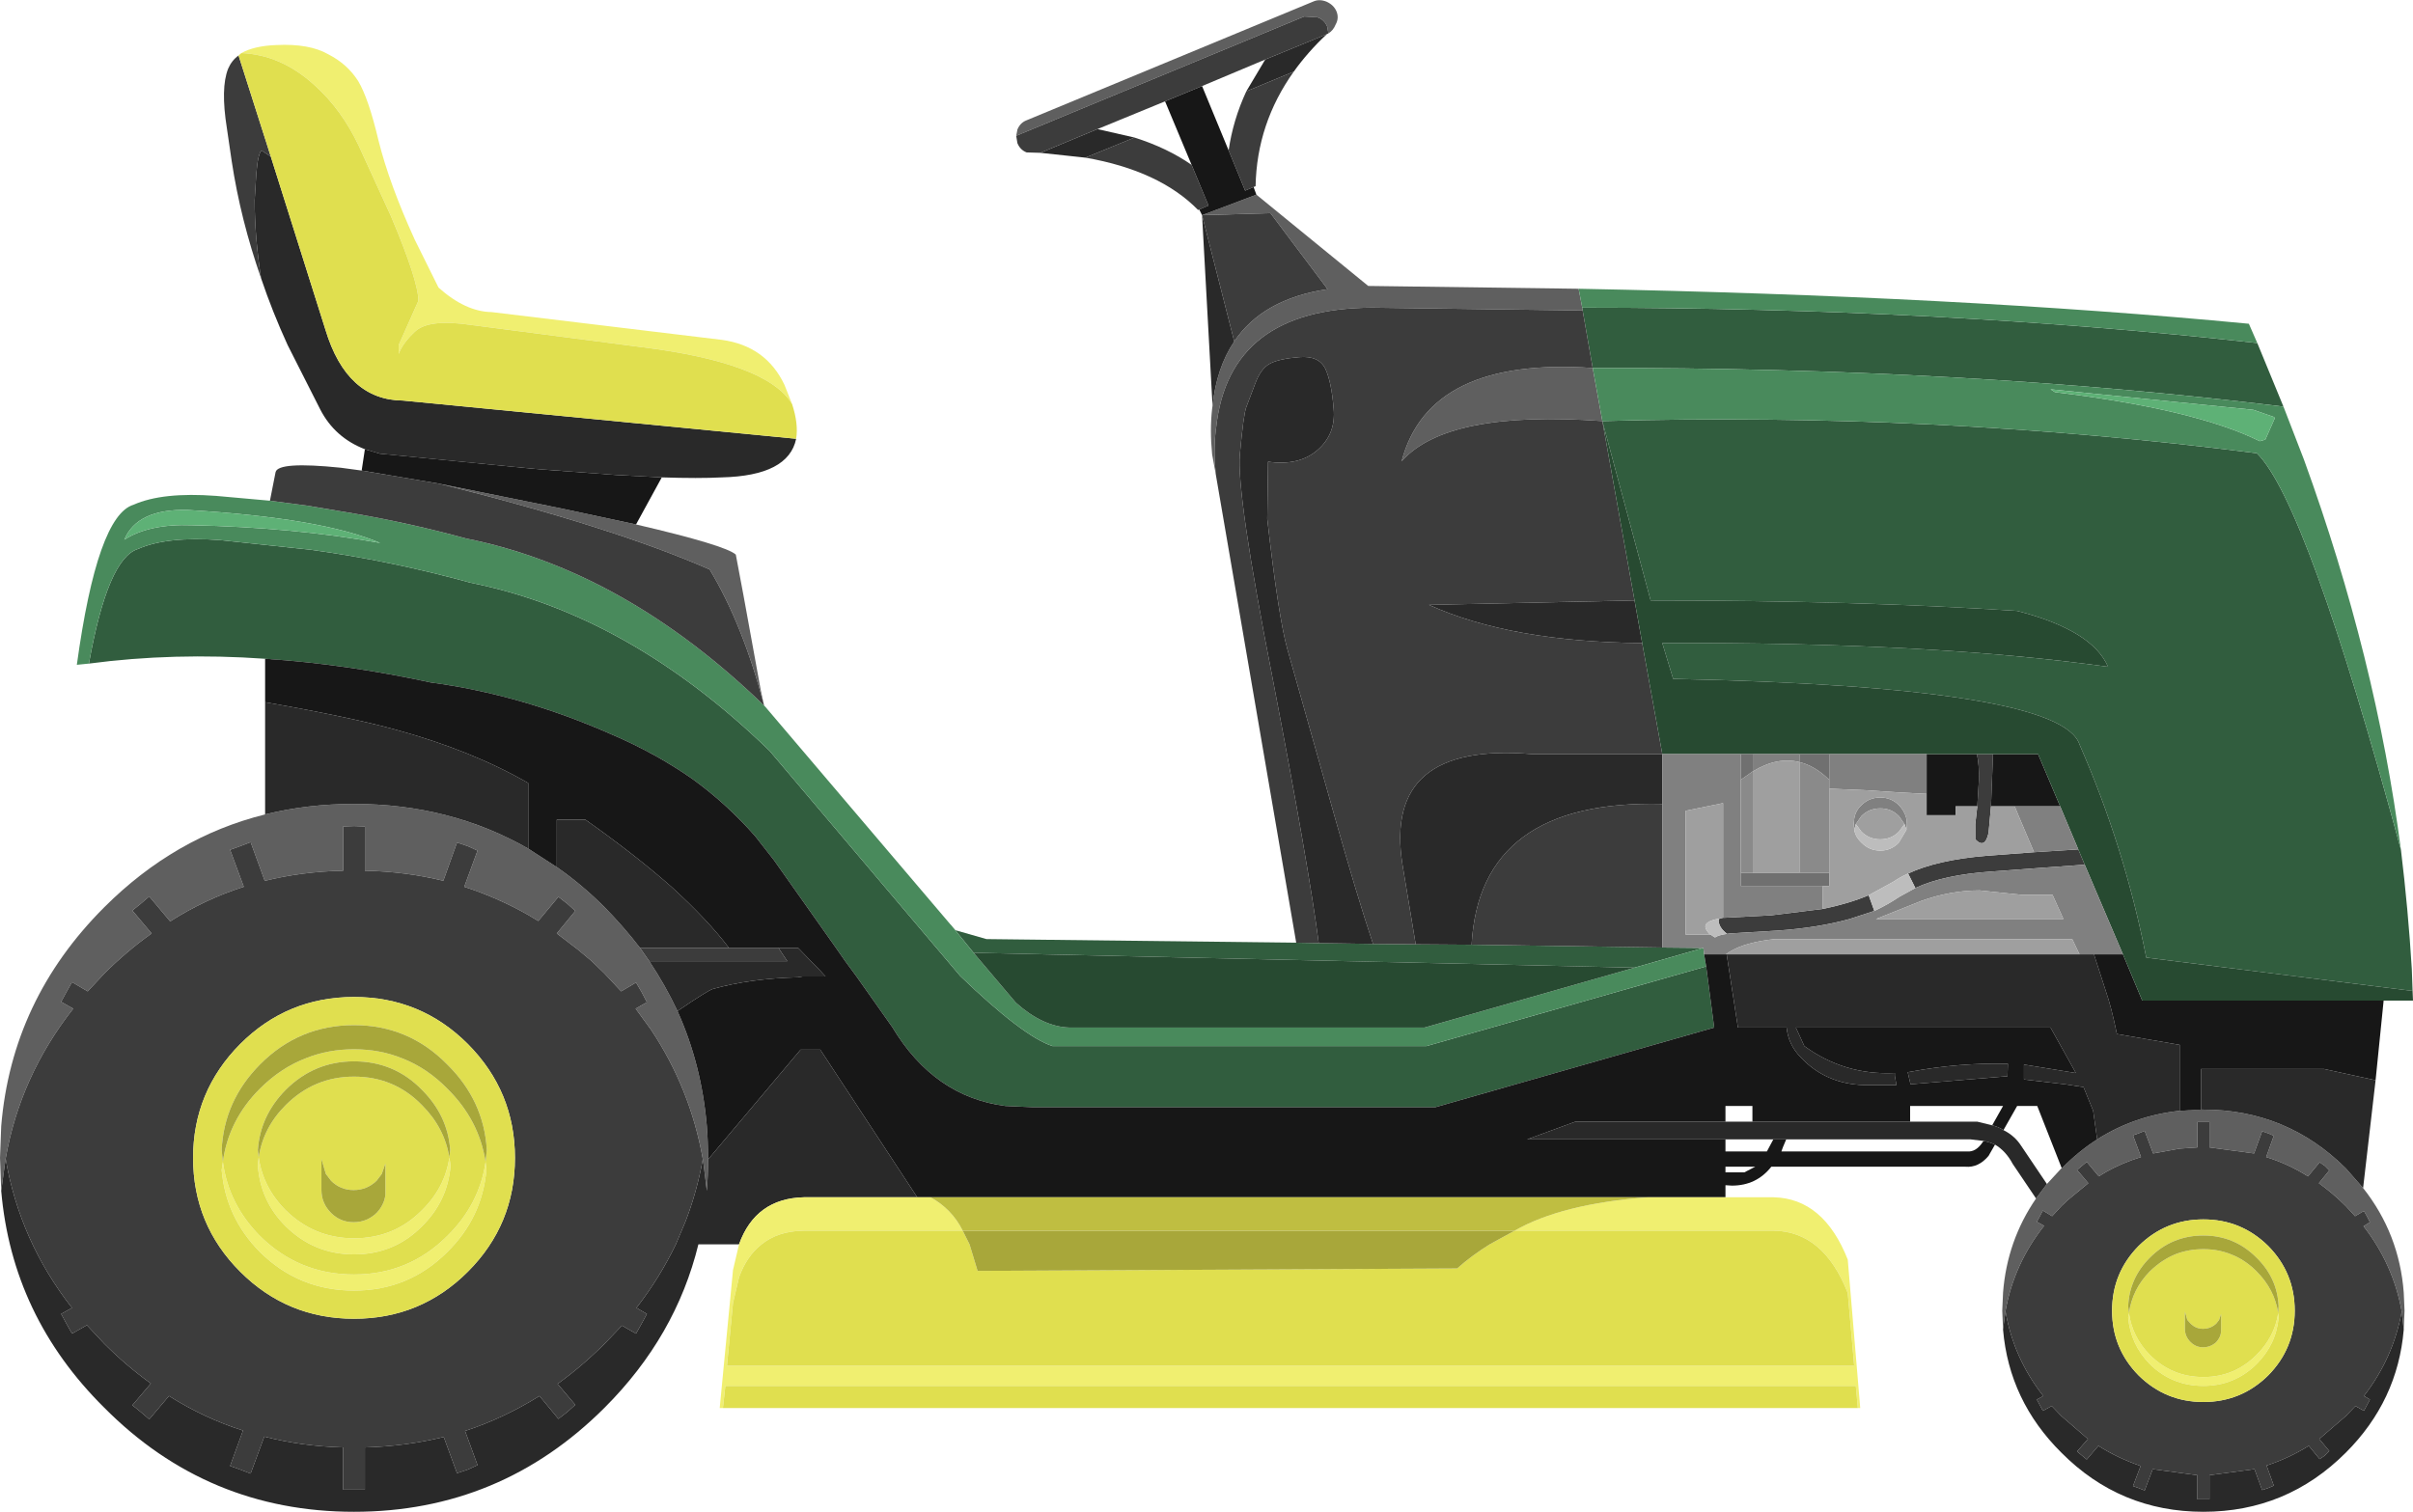 <?xml version="1.0" encoding="UTF-8" standalone="no"?>
<svg xmlns:ffdec="https://www.free-decompiler.com/flash" xmlns:xlink="http://www.w3.org/1999/xlink" ffdec:objectType="frame" height="187.95px" width="299.9px" xmlns="http://www.w3.org/2000/svg">
  <g transform="matrix(1.0, 0.0, 0.0, 1.0, 149.95, 93.95)">
    <use ffdec:characterId="966" height="187.95" transform="matrix(1.0, 0.0, 0.0, 1.0, -149.95, -93.95)" width="299.9" xlink:href="#shape0"/>
  </g>
  <defs>
    <g id="shape0" transform="matrix(1.0, 0.0, 0.0, 1.0, 149.95, 93.95)">
      <path d="M46.25 -58.05 L46.7 -55.7 46.75 -55.35 20.55 -55.7 Q2.8 -55.6 1.2 -40.8 L1.15 -40.45 Q0.85 -37.9 1.15 -35.0 L0.7 -37.45 Q0.4 -40.5 0.7 -43.15 L0.75 -43.5 Q1.25 -48.25 3.45 -51.5 7.0 -56.8 15.05 -58.0 L7.95 -67.45 -0.55 -67.2 6.2 -69.75 20.1 -58.4 46.25 -58.05 M15.15 -89.8 L15.0 -90.65 Q14.65 -91.5 13.8 -91.8 L12.15 -91.9 -23.45 -77.15 -23.65 -77.05 -23.5 -77.85 Q-23.15 -78.7 -22.35 -79.0 L13.25 -93.75 Q14.0 -94.1 14.9 -93.75 15.8 -93.35 16.15 -92.55 16.5 -91.7 16.05 -90.9 15.75 -90.15 15.15 -89.8 M49.2 -41.6 Q29.9 -43.0 24.25 -36.6 27.65 -49.6 48.0 -48.2 L49.2 -41.6 M123.6 44.0 L123.9 44.0 Q134.25 44.0 141.6 51.3 L143.75 53.75 Q148.25 59.45 148.8 66.75 L148.9 69.0 148.8 71.35 148.55 69.1 Q147.5 63.25 143.8 58.5 L144.6 58.0 144.25 57.3 143.85 56.6 142.75 57.25 141.6 56.0 Q140.0 54.4 138.25 53.15 L139.55 51.55 139.0 51.0 138.35 50.55 136.9 52.3 Q134.45 50.75 131.7 49.9 L132.65 47.25 131.95 46.95 131.2 46.7 130.2 49.45 124.65 48.7 124.65 45.55 123.9 45.55 123.15 45.55 123.15 48.7 120.95 48.85 117.65 49.45 116.6 46.65 115.85 46.95 115.15 47.2 116.15 49.9 Q113.85 50.6 111.8 51.75 L110.9 52.3 109.4 50.5 108.8 51.0 108.2 51.5 109.6 53.15 107.65 54.75 Q106.95 55.3 106.3 55.95 L106.25 56.0 105.1 57.25 103.95 56.55 103.55 57.3 103.2 57.95 104.1 58.45 Q100.35 63.2 99.3 69.05 L99.0 71.35 98.9 69.0 99.0 66.75 Q99.5 60.3 103.1 55.05 L104.45 53.25 106.25 51.3 106.3 51.3 Q108.35 49.2 110.7 47.7 115.35 44.75 120.95 44.15 L123.6 44.0 M-84.3 11.55 L-80.75 13.85 Q-77.65 16.0 -74.8 18.85 -72.4 21.3 -70.4 23.9 L-69.25 25.55 Q-67.25 28.55 -65.75 31.75 -62.75 38.4 -62.1 46.05 -61.95 47.95 -61.95 50.0 L-61.95 50.2 Q-61.95 52.2 -62.1 54.1 L-62.5 50.85 -62.6 50.15 Q-64.15 41.4 -69.05 34.05 L-70.95 31.45 -69.55 30.65 -70.2 29.4 -70.9 28.2 -72.75 29.3 -74.8 27.1 -76.4 25.55 -78.2 24.05 -80.75 22.1 -78.45 19.3 -79.45 18.4 -80.55 17.55 -83.05 20.55 -84.3 19.8 Q-88.1 17.65 -92.25 16.3 L-90.6 11.8 -91.8 11.25 -93.15 10.8 -94.85 15.55 Q-99.55 14.4 -104.6 14.3 L-104.6 8.8 -105.95 8.75 -107.3 8.8 -107.3 14.3 Q-112.35 14.4 -117.0 15.55 L-117.05 15.55 -118.8 10.75 -120.1 11.25 -121.35 11.7 -119.65 16.3 Q-124.5 17.85 -128.8 20.6 L-131.4 17.5 -132.45 18.4 -133.5 19.25 -131.1 22.1 Q-134.2 24.3 -137.0 27.1 L-139.05 29.3 -141.0 28.15 -141.7 29.4 -142.35 30.6 -140.85 31.45 Q-147.45 39.85 -149.25 50.1 L-149.8 54.1 -149.95 50.0 -149.8 46.05 Q-148.5 30.35 -137.0 18.85 -128.25 10.1 -117.0 7.3 -111.75 6.0 -105.95 6.0 -94.0 6.0 -84.3 11.55 M-70.9 -28.75 Q-59.75 -26.15 -58.5 -25.0 L-57.55 -19.95 -55.4 -8.15 -55.0 -6.3 Q-57.6 -16.25 -61.75 -23.15 -73.85 -28.45 -95.3 -33.8 L-80.0 -30.7 -70.9 -28.75" fill="#5f5f5f" fill-rule="evenodd" stroke="none"/>
      <path d="M46.75 -55.35 L46.7 -55.7 Q91.3 -55.7 130.6 -51.3 L133.85 -43.4 Q93.9 -48.3 48.0 -48.2 L46.75 -55.35 M13.95 23.3 L20.7 23.4 26.0 23.45 32.95 23.5 56.65 23.85 61.75 23.9 53.2 26.35 -28.95 24.5 -31.75 21.05 -31.2 21.7 -27.35 22.8 11.15 23.25 13.95 23.3 M149.9 29.25 L116.8 25.1 Q114.1 11.35 108.5 -1.4 106.15 -8.55 58.0 -9.55 L56.65 -14.0 Q90.0 -14.15 112.05 -11.05 110.1 -15.6 100.75 -18.0 80.95 -19.3 55.2 -19.3 L49.2 -41.6 Q90.35 -42.75 130.55 -37.6 136.75 -31.5 148.45 11.7 149.35 19.1 149.8 26.5 L149.9 29.25 M62.1 26.2 L63.1 33.8 28.45 43.7 -21.65 43.7 -25.0 43.55 Q-33.85 42.4 -39.05 33.75 L-43.5 27.45 -44.9 25.55 -46.05 23.9 -53.75 13.0 -56.1 10.0 Q-59.65 5.95 -63.95 2.85 -68.55 -0.35 -73.95 -2.65 -85.15 -7.6 -96.4 -9.1 -107.0 -11.4 -117.0 -12.05 -128.35 -12.85 -138.9 -11.45 -136.55 -24.55 -132.8 -25.7 -129.2 -27.3 -122.55 -26.8 L-111.3 -25.6 Q-101.45 -24.25 -91.45 -21.5 -71.75 -17.55 -54.3 -0.6 L-30.6 27.4 Q-22.8 34.9 -19.15 36.1 L27.35 36.1 62.1 26.2" fill="#315d3e" fill-rule="evenodd" stroke="none"/>
      <path d="M46.7 -55.7 L46.25 -58.05 Q93.5 -57.15 129.55 -53.7 L130.6 -51.3 Q91.3 -55.7 46.7 -55.7 M49.2 -41.6 L48.0 -48.2 Q93.9 -48.3 133.85 -43.4 L136.4 -36.8 Q145.35 -12.15 148.45 11.7 136.75 -31.5 130.55 -37.6 90.35 -42.75 49.2 -41.6 M61.75 23.9 L61.85 24.7 62.1 26.2 27.35 36.1 -19.15 36.1 Q-22.8 34.9 -30.6 27.4 L-54.3 -0.6 Q-71.75 -17.55 -91.45 -21.5 -101.45 -24.25 -111.3 -25.6 L-122.55 -26.8 Q-129.2 -27.3 -132.8 -25.7 -136.55 -24.55 -138.9 -11.45 L-140.4 -11.3 Q-137.85 -29.85 -133.35 -31.2 -129.75 -32.8 -123.1 -32.3 L-116.4 -31.7 -111.85 -31.1 -105.9 -30.1 Q-98.95 -28.9 -92.0 -27.0 -72.35 -23.05 -54.95 -6.2 L-54.85 -6.1 -31.85 20.95 -31.75 21.05 -28.95 24.5 -23.7 30.7 Q-20.35 33.7 -17.05 33.8 L27.1 33.8 53.2 26.35 61.75 23.9 M104.9 -45.55 L105.45 -45.2 Q123.0 -43.05 130.9 -39.1 L131.6 -39.3 132.75 -41.9 132.7 -42.1 130.1 -43.0 104.9 -45.55 M-126.1 -28.65 Q-113.55 -28.4 -102.7 -26.45 -109.95 -29.55 -126.65 -30.55 -132.9 -30.7 -134.5 -26.85 -131.4 -28.85 -126.1 -28.65" fill="#498a5c" fill-rule="evenodd" stroke="none"/>
      <path d="M-0.55 -67.2 L7.95 -67.45 15.05 -58.0 Q7.0 -56.8 3.45 -51.5 L-0.55 -67.2 M1.15 -35.0 Q0.85 -37.9 1.15 -40.45 L1.2 -40.8 Q2.8 -55.6 20.55 -55.7 L46.75 -55.35 48.0 -48.2 Q27.65 -49.6 24.25 -36.6 29.9 -43.0 49.2 -41.6 L53.2 -19.3 27.65 -18.75 Q37.8 -14.15 54.15 -14.0 L56.65 -0.2 40.45 -0.2 Q21.95 -1.75 24.35 13.5 L26.0 23.45 20.7 23.4 Q18.7 17.4 15.95 7.65 L10.05 -13.25 Q8.95 -17.15 7.55 -29.45 L7.65 -36.55 Q11.5 -36.0 13.8 -38.0 16.1 -40.0 15.8 -43.15 15.55 -46.35 14.8 -48.05 14.0 -49.75 11.55 -49.55 9.05 -49.35 7.9 -48.75 6.75 -48.15 6.05 -46.25 L4.95 -43.35 Q4.6 -42.45 4.15 -37.5 3.7 -32.6 8.25 -9.45 12.7 13.7 13.95 23.3 L11.15 23.25 1.15 -35.0 M-23.65 -77.05 L-23.45 -77.15 12.15 -91.9 13.8 -91.8 Q14.65 -91.5 15.0 -90.65 L15.15 -89.8 14.95 -89.7 7.3 -86.55 -0.55 -83.25 -5.15 -81.35 -13.55 -77.9 -20.65 -74.95 -22.35 -75.0 Q-23.15 -75.3 -23.5 -76.15 L-23.65 -77.05 M2.75 -75.25 Q3.3 -79.05 4.95 -82.6 L10.85 -85.05 Q6.25 -78.6 6.1 -70.8 L5.85 -70.7 4.8 -70.25 2.75 -75.25 M95.75 -0.2 L97.75 -0.2 97.5 6.3 97.2 9.6 Q96.75 11.65 95.55 10.4 L95.55 8.5 95.8 6.3 96.0 3.0 Q96.05 1.15 95.75 -0.2 M108.35 11.65 L109.15 13.55 103.65 13.95 97.6 14.4 Q91.65 14.8 88.1 16.45 L87.2 14.65 Q90.85 12.95 96.9 12.45 L102.85 12.0 108.35 11.65 M56.65 6.0 L56.65 23.85 32.95 23.5 Q33.95 5.45 56.65 6.0 M99.3 69.05 Q100.35 63.2 104.1 58.45 L103.2 57.95 103.55 57.3 103.95 56.55 105.1 57.25 106.25 56.0 106.3 55.95 Q106.95 55.3 107.65 54.75 L109.6 53.15 108.2 51.5 108.8 51.0 109.4 50.5 110.9 52.3 111.8 51.75 Q113.85 50.6 116.15 49.9 L115.15 47.2 115.85 46.95 116.6 46.65 117.65 49.45 120.95 48.85 123.15 48.7 123.15 45.55 123.9 45.55 124.65 45.55 124.65 48.7 130.2 49.45 131.2 46.7 131.95 46.95 132.65 47.25 131.7 49.9 Q134.45 50.75 136.9 52.3 L138.35 50.55 139.0 51.0 139.55 51.55 138.25 53.15 Q140.0 54.4 141.6 56.0 L142.75 57.25 143.85 56.6 144.25 57.3 144.6 58.0 143.8 58.5 Q147.5 63.25 148.55 69.1 147.5 74.9 143.85 79.6 L144.6 80.05 144.25 80.7 143.85 81.45 142.8 80.85 141.6 82.1 138.3 84.95 139.55 86.45 139.0 87.0 138.35 87.45 137.0 85.8 Q134.5 87.35 131.75 88.25 L132.65 90.75 131.95 91.05 131.2 91.3 130.25 88.7 124.65 89.45 124.65 92.45 123.9 92.45 123.15 92.45 123.15 89.45 117.6 88.7 116.6 91.35 115.85 91.05 115.15 90.8 116.1 88.3 Q113.3 87.35 110.85 85.8 L109.4 87.5 108.8 87.0 108.2 86.5 109.55 84.95 106.25 82.1 105.05 80.85 103.95 81.45 103.55 80.7 103.2 80.05 104.0 79.6 Q100.3 74.9 99.3 69.05 M83.0 19.3 L79.95 20.3 Q76.0 21.4 70.9 21.75 L65.05 22.1 64.7 22.15 Q63.65 21.35 63.65 20.45 L63.75 20.25 64.2 20.15 64.35 20.15 70.15 19.85 76.6 19.05 Q79.8 18.4 82.3 17.35 L83.0 19.3 M115.85 60.95 Q112.55 64.3 112.55 69.0 112.55 73.7 115.85 77.05 119.2 80.35 123.9 80.35 128.6 80.35 131.95 77.05 135.25 73.7 135.25 69.0 135.25 64.3 131.95 60.95 128.6 57.65 123.9 57.65 119.2 57.65 115.85 60.95 M-59.35 23.9 L-53.2 23.9 -52.1 25.55 -69.25 25.55 -70.4 23.9 -59.35 23.9 M-54.95 -6.2 Q-72.35 -23.05 -92.0 -27.0 -98.95 -28.9 -105.9 -30.1 L-111.85 -31.1 -116.4 -31.7 -115.7 -35.25 Q-115.4 -36.6 -107.6 -35.8 L-105.0 -35.45 -95.55 -33.85 -95.3 -33.8 Q-73.85 -28.45 -61.75 -23.15 -57.6 -16.25 -55.0 -6.3 L-54.95 -6.2 M-116.3 -74.5 L-116.4 -74.55 -117.45 -75.25 Q-117.9 -74.8 -118.1 -72.3 L-118.3 -69.05 Q-118.3 -64.55 -117.5 -59.35 -120.05 -66.65 -121.15 -73.9 L-121.75 -78.0 Q-122.55 -83.0 -121.6 -85.4 -121.15 -86.45 -120.3 -87.05 L-116.3 -74.5 M-8.95 -76.85 Q-4.85 -75.55 -1.85 -73.45 L0.25 -68.4 -0.9 -67.9 -1.05 -67.85 Q-5.85 -72.75 -15.05 -74.35 L-8.95 -76.85 M-149.25 50.1 Q-147.45 39.85 -140.85 31.45 L-142.35 30.6 -141.7 29.4 -141.0 28.15 -139.05 29.3 -137.0 27.1 Q-134.2 24.3 -131.1 22.1 L-133.5 19.25 -132.45 18.4 -131.4 17.5 -128.8 20.6 Q-124.5 17.85 -119.65 16.3 L-121.35 11.7 -120.1 11.25 -118.8 10.75 -117.05 15.55 -117.0 15.55 Q-112.35 14.4 -107.3 14.3 L-107.3 8.8 -105.95 8.75 -104.6 8.8 -104.6 14.3 Q-99.55 14.4 -94.85 15.55 L-93.15 10.8 -91.8 11.25 -90.6 11.8 -92.25 16.3 Q-88.1 17.65 -84.3 19.8 L-83.05 20.55 -80.55 17.55 -79.45 18.4 -78.45 19.3 -80.75 22.1 -78.2 24.05 -76.4 25.55 -74.8 27.1 -72.75 29.3 -70.9 28.2 -70.2 29.4 -69.55 30.65 -70.95 31.45 -69.05 34.05 Q-64.15 41.4 -62.6 50.15 L-62.8 51.2 Q-63.5 54.65 -64.75 57.9 L-65.95 60.75 Q-67.95 64.9 -70.85 68.65 L-69.55 69.4 -70.2 70.6 -70.9 71.85 -72.65 70.85 -74.8 73.1 Q-77.6 75.9 -80.65 78.1 L-78.45 80.7 -79.45 81.6 -80.55 82.45 -82.9 79.6 Q-87.3 82.35 -92.15 83.95 L-90.6 88.2 -91.8 88.75 -93.15 89.2 -94.8 84.7 Q-99.5 85.85 -104.6 86.0 L-104.6 91.25 -105.95 91.25 -107.3 91.25 -107.3 86.0 Q-112.45 85.85 -117.1 84.65 L-118.8 89.25 -120.1 88.75 -121.35 88.3 -119.75 83.9 Q-124.6 82.35 -128.95 79.6 L-131.4 82.5 -132.45 81.6 -133.5 80.75 -131.2 78.05 Q-134.25 75.85 -137.0 73.1 L-139.15 70.8 -141.0 71.85 -141.7 70.6 -142.35 69.4 -141.0 68.65 Q-147.5 60.35 -149.25 50.1 M-105.95 30.0 Q-114.25 30.0 -120.1 35.85 -125.95 41.75 -125.95 50.0 -125.95 58.3 -120.1 64.15 -114.25 70.0 -105.95 70.0 -97.65 70.0 -91.8 64.15 -85.95 58.3 -85.95 50.0 -85.95 41.75 -91.8 35.85 -97.65 30.0 -105.95 30.0" fill="#3c3c3c" fill-rule="evenodd" stroke="none"/>
      <path d="M3.45 -51.5 Q1.25 -48.25 0.75 -43.5 L-0.55 -67.2 3.45 -51.5 M-20.65 -74.95 L-13.55 -77.9 -8.95 -76.85 -15.05 -74.35 -20.65 -74.95 M7.3 -86.55 L14.95 -89.7 Q12.6 -87.5 10.85 -85.05 L4.95 -82.6 7.3 -86.55 M13.95 23.3 Q12.7 13.7 8.25 -9.45 3.7 -32.6 4.15 -37.5 4.6 -42.45 4.95 -43.35 L6.05 -46.25 Q6.75 -48.15 7.9 -48.75 9.05 -49.35 11.55 -49.55 14.0 -49.75 14.8 -48.05 15.55 -46.35 15.8 -43.15 16.1 -40.0 13.8 -38.0 11.5 -36.0 7.65 -36.55 L7.55 -29.45 Q8.95 -17.15 10.05 -13.25 L15.95 7.65 Q18.7 17.4 20.7 23.4 L13.95 23.3 M26.0 23.45 L24.35 13.5 Q21.95 -1.75 40.45 -0.2 L56.65 -0.2 56.65 6.0 Q33.95 5.45 32.95 23.5 L26.0 23.45 M54.15 -14.0 Q37.8 -14.15 27.65 -18.75 L53.2 -19.3 54.15 -14.0 M108.5 24.7 L110.3 24.7 111.8 29.35 Q112.45 31.2 113.15 34.6 L120.95 35.95 120.95 44.15 Q115.35 44.75 110.7 47.7 L110.55 46.65 110.2 44.15 109.0 41.2 106.7 40.85 101.6 40.25 101.6 39.8 101.6 38.4 108.05 39.45 104.9 33.8 73.25 33.8 74.3 36.1 Q79.3 39.75 85.55 39.45 L85.55 39.8 85.75 40.95 81.7 40.95 Q76.95 40.8 73.85 37.5 72.3 35.9 72.1 33.8 L66.05 33.8 64.65 24.7 108.5 24.7 M143.75 53.75 L141.6 51.3 Q134.25 44.0 123.9 44.0 L123.6 44.0 123.6 38.95 138.9 38.95 145.3 40.35 143.75 53.75 M104.45 53.25 L103.1 55.05 100.2 50.75 Q99.35 49.15 98.0 48.35 97.35 48.05 96.6 47.9 L94.95 47.7 72.05 47.7 70.45 47.7 64.5 47.7 39.85 47.7 45.85 45.5 64.5 45.5 67.85 45.5 87.45 45.5 95.8 45.5 97.65 45.95 Q98.45 46.15 99.05 46.55 100.45 47.25 101.25 48.5 L104.45 53.25 M99.0 71.35 L99.3 69.05 Q100.3 74.9 104.0 79.6 L103.2 80.05 103.55 80.7 103.95 81.45 105.05 80.85 106.25 82.1 109.55 84.95 108.2 86.5 108.8 87.0 109.4 87.5 110.85 85.8 Q113.3 87.35 116.1 88.3 L115.15 90.8 115.85 91.05 116.6 91.35 117.6 88.7 123.15 89.45 123.15 92.45 123.9 92.45 124.65 92.45 124.65 89.45 130.25 88.7 131.2 91.3 131.95 91.05 132.65 90.75 131.75 88.25 Q134.5 87.35 137.0 85.8 L138.35 87.45 139.0 87.0 139.55 86.45 138.3 84.95 141.6 82.1 142.8 80.85 143.85 81.45 144.25 80.7 144.6 80.05 143.85 79.6 Q147.5 74.9 148.55 69.1 L148.8 71.35 Q148.05 80.2 141.6 86.65 134.25 94.0 123.9 94.0 113.55 94.0 106.25 86.65 99.75 80.2 99.0 71.35 M87.15 39.35 L87.45 39.3 Q93.55 38.15 99.6 38.3 L99.55 39.85 87.5 40.85 87.15 39.35 M-117.0 -6.65 Q-106.2 -4.75 -100.65 -3.2 -91.35 -0.65 -84.3 3.4 L-84.3 11.55 Q-94.0 6.0 -105.95 6.0 -111.75 6.0 -117.0 7.3 L-117.0 -6.65 M-80.75 13.85 L-80.75 7.95 -77.2 7.95 Q-71.1 12.25 -66.5 16.3 -61.95 20.45 -59.35 23.9 L-70.4 23.9 Q-72.4 21.3 -74.8 18.85 -77.65 16.0 -80.75 13.85 M-53.2 23.9 L-50.75 23.9 -49.15 25.55 -48.35 26.35 -47.35 27.45 -50.2 27.45 -50.8 27.55 Q-56.7 27.7 -61.35 29.0 -62.0 29.2 -65.75 31.75 -67.25 28.55 -69.25 25.55 L-52.1 25.55 -53.2 23.9 M-61.95 50.2 L-50.45 36.55 -48.0 36.55 -35.95 54.9 -50.05 54.9 Q-56.05 55.05 -58.1 60.75 L-63.15 60.75 Q-65.95 72.2 -74.8 81.05 -87.75 94.0 -105.95 94.0 -124.15 94.0 -137.0 81.05 -148.45 69.7 -149.8 54.1 L-149.25 50.1 Q-147.5 60.35 -141.0 68.65 L-142.35 69.4 -141.7 70.6 -141.0 71.85 -139.15 70.8 -137.0 73.1 Q-134.25 75.85 -131.2 78.05 L-133.5 80.75 -132.45 81.6 -131.4 82.5 -128.95 79.6 Q-124.6 82.35 -119.75 83.9 L-121.35 88.3 -120.1 88.75 -118.8 89.25 -117.1 84.65 Q-112.45 85.85 -107.3 86.0 L-107.3 91.25 -105.95 91.25 -104.6 91.25 -104.6 86.0 Q-99.5 85.85 -94.8 84.7 L-93.15 89.2 -91.8 88.75 -90.6 88.2 -92.15 83.95 Q-87.3 82.35 -82.9 79.6 L-80.55 82.45 -79.45 81.6 -78.45 80.7 -80.65 78.1 Q-77.6 75.9 -74.8 73.1 L-72.65 70.85 -70.9 71.85 -70.2 70.6 -69.55 69.4 -70.85 68.65 Q-67.95 64.9 -65.95 60.75 L-64.75 57.9 Q-63.5 54.65 -62.8 51.2 L-62.6 50.15 -62.5 50.85 -62.1 54.1 Q-61.95 52.2 -61.95 50.2 M-51.0 -39.4 Q-51.95 -34.8 -60.25 -34.6 -63.05 -34.45 -67.7 -34.6 L-73.4 -34.9 -83.45 -35.65 -102.75 -37.55 -104.25 -38.0 -104.6 -38.1 Q-108.35 -39.55 -110.15 -43.05 L-114.2 -51.05 Q-116.1 -55.2 -117.5 -59.35 -118.3 -64.55 -118.3 -69.05 L-118.1 -72.3 Q-117.9 -74.8 -117.45 -75.25 L-116.4 -74.55 -116.3 -74.5 -109.5 -52.95 Q-106.85 -44.2 -99.85 -44.15 L-51.0 -39.4" fill="#292929" fill-rule="evenodd" stroke="none"/>
      <path d="M6.2 -69.75 L-0.55 -67.2 -0.9 -67.9 0.25 -68.4 -1.85 -73.45 -5.15 -81.35 -0.55 -83.25 2.75 -75.25 4.8 -70.25 5.85 -70.7 6.2 -69.75 M89.5 -0.2 L95.75 -0.2 Q96.05 1.15 96.0 3.0 L95.8 6.3 93.1 6.3 93.1 7.4 89.5 7.4 89.5 4.75 89.5 -0.2 M97.75 -0.2 L103.35 -0.2 106.1 6.3 100.45 6.3 97.5 6.3 97.75 -0.2 M113.9 24.7 L116.3 30.45 146.3 30.45 145.3 40.35 138.9 38.95 123.6 38.95 123.6 44.0 120.95 44.15 120.95 35.95 113.15 34.6 Q112.45 31.2 111.8 29.35 L110.3 24.7 113.9 24.7 M61.85 24.7 L64.55 24.7 64.65 24.7 66.05 33.8 72.1 33.8 Q72.3 35.9 73.85 37.5 76.95 40.8 81.7 40.95 L85.75 40.95 85.55 39.8 85.55 39.45 Q79.3 39.75 74.3 36.1 L73.25 33.8 104.9 33.8 108.05 39.45 101.6 38.4 101.6 39.8 101.6 40.25 106.7 40.85 109.0 41.2 110.2 44.15 110.55 46.65 110.7 47.7 Q108.35 49.2 106.3 51.3 L103.25 43.55 100.75 43.55 99.05 46.55 Q98.45 46.15 97.65 45.95 L99.0 43.55 87.45 43.55 87.45 45.5 67.85 45.5 67.85 43.55 64.5 43.55 64.5 45.5 45.85 45.5 39.85 47.7 64.5 47.7 64.5 49.2 69.65 49.2 70.45 47.7 72.05 47.7 71.65 48.65 71.45 49.2 94.55 49.2 Q95.65 49.3 96.5 48.0 L96.6 47.9 Q97.35 48.05 98.0 48.35 L97.2 49.75 Q95.95 51.25 94.3 51.1 L70.2 51.1 Q68.35 53.45 65.3 53.45 L64.5 53.4 64.5 54.9 54.85 54.9 -34.3 54.9 -35.95 54.9 -48.0 36.55 -50.45 36.55 -61.95 50.2 -61.95 50.0 Q-61.95 47.95 -62.1 46.05 -62.75 38.4 -65.75 31.75 -62.0 29.2 -61.35 29.0 -56.7 27.7 -50.8 27.55 L-50.2 27.45 -47.35 27.45 -48.35 26.35 -49.15 25.55 -50.75 23.9 -53.2 23.9 -59.35 23.9 Q-61.95 20.45 -66.5 16.3 -71.1 12.25 -77.2 7.95 L-80.75 7.95 -80.75 13.85 -84.3 11.55 -84.3 3.4 Q-91.35 -0.65 -100.65 -3.2 -106.2 -4.75 -117.0 -6.65 L-117.0 -12.05 Q-107.0 -11.4 -96.4 -9.1 -85.15 -7.6 -73.95 -2.65 -68.55 -0.35 -63.95 2.85 -59.65 5.95 -56.1 10.0 L-53.75 13.0 -46.05 23.9 -44.9 25.55 -43.5 27.45 -39.05 33.75 Q-33.85 42.4 -25.0 43.55 L-21.65 43.7 28.45 43.7 63.1 33.8 62.1 26.2 61.85 24.7 M87.15 39.35 L87.5 40.85 99.55 39.85 99.6 38.3 Q93.55 38.15 87.45 39.3 L87.15 39.35 M66.85 51.8 L68.2 51.1 64.5 51.1 64.5 51.8 66.85 51.8 M-67.7 -34.6 L-70.9 -28.75 -80.0 -30.7 -95.3 -33.8 -95.55 -33.85 -105.0 -35.45 -104.6 -38.1 -104.25 -38.0 -102.75 -37.55 -83.45 -35.65 -73.4 -34.9 -67.7 -34.6" fill="#171717" fill-rule="evenodd" stroke="none"/>
      <path d="M56.65 -0.2 L54.15 -14.0 53.2 -19.3 49.2 -41.6 55.2 -19.3 Q80.95 -19.3 100.75 -18.0 110.1 -15.6 112.05 -11.05 90.0 -14.15 56.65 -14.0 L58.0 -9.55 Q106.15 -8.55 108.5 -1.4 114.1 11.35 116.8 25.1 L149.9 29.25 149.95 30.45 146.3 30.45 116.3 30.45 113.9 24.7 109.15 13.55 108.35 11.65 106.1 6.3 103.35 -0.2 97.75 -0.2 95.75 -0.2 89.5 -0.2 77.4 -0.2 73.7 -0.2 67.9 -0.2 66.4 -0.2 56.65 -0.2 M53.2 26.35 L27.1 33.8 -17.05 33.8 Q-20.35 33.7 -23.7 30.7 L-28.95 24.5 53.2 26.35" fill="#274a31" fill-rule="evenodd" stroke="none"/>
      <path d="M67.9 -0.2 L73.7 -0.2 73.7 0.8 Q70.95 0.1 67.9 1.95 L67.9 -0.2 M77.4 -0.2 L89.5 -0.2 89.5 4.75 85.8 4.55 82.05 4.3 77.4 4.1 77.4 3.0 77.4 -0.2 M106.1 6.3 L108.35 11.65 102.85 12.0 100.9 7.4 100.45 6.3 106.1 6.3 M109.15 13.55 L113.9 24.7 110.3 24.7 108.5 24.7 107.6 22.8 70.65 22.8 69.8 22.9 Q66.25 23.4 64.55 24.7 L61.85 24.7 61.75 23.9 56.65 23.85 56.65 6.0 56.65 -0.2 66.4 -0.2 66.4 3.0 66.4 14.55 66.4 16.2 76.6 16.2 76.6 19.05 70.15 19.85 64.35 20.15 64.2 20.15 64.2 5.9 59.55 6.85 59.55 22.25 62.65 22.25 63.2 22.6 Q63.6 22.3 64.7 22.15 L65.05 22.1 70.9 21.75 Q76.0 21.4 79.95 20.3 L83.0 19.3 Q84.7 18.5 86.1 17.55 L88.1 16.45 Q91.65 14.8 97.6 14.4 L103.65 13.95 109.15 13.55 M105.15 17.3 L101.35 17.3 96.1 16.75 Q92.5 16.75 88.85 18.05 L87.6 18.55 83.35 20.25 83.2 20.3 106.5 20.3 105.15 17.3 M80.5 9.2 L80.45 8.5 80.5 7.85 Q80.65 6.85 81.4 6.15 82.35 5.2 83.75 5.2 85.1 5.2 86.05 6.15 86.75 6.85 87.0 7.85 L87.05 8.5 87.0 9.2 86.75 8.5 86.05 7.5 Q85.1 6.55 83.75 6.55 82.35 6.55 81.4 7.5 L80.7 8.5 80.5 9.2" fill="#808080" fill-rule="evenodd" stroke="none"/>
      <path d="M67.9 -0.2 L67.9 1.95 66.4 3.0 66.4 -0.2 67.9 -0.2 M73.7 0.8 L73.7 -0.2 77.4 -0.2 77.4 3.0 Q75.6 1.25 73.7 0.8 M67.9 14.55 L73.7 14.55 77.4 14.55 77.4 16.2 76.6 16.2 66.4 16.2 66.4 14.55 67.9 14.55" fill="#707070" fill-rule="evenodd" stroke="none"/>
      <path d="M104.9 -45.55 L130.1 -43.0 132.7 -42.1 132.75 -41.9 131.6 -39.3 130.9 -39.1 Q123.0 -43.05 105.45 -45.2 L104.9 -45.55 M-126.1 -28.65 Q-131.4 -28.85 -134.5 -26.85 -132.9 -30.7 -126.65 -30.55 -109.95 -29.55 -102.7 -26.45 -113.55 -28.4 -126.1 -28.65" fill="#5eb176" fill-rule="evenodd" stroke="none"/>
      <path d="M67.9 1.95 Q70.95 0.1 73.7 0.8 L73.7 14.55 67.9 14.55 67.9 1.95 M64.55 24.7 Q66.25 23.4 69.8 22.9 L70.65 22.8 107.6 22.8 108.5 24.7 64.65 24.7 64.55 24.7 M105.15 17.3 L106.5 20.3 83.2 20.3 83.35 20.25 87.6 18.55 88.85 18.05 Q92.5 16.75 96.1 16.75 L101.35 17.3 105.15 17.3 M62.65 22.25 L59.55 22.25 59.55 6.85 64.2 5.9 64.2 20.15 63.75 20.25 Q62.0 20.55 62.0 21.25 62.0 21.6 62.5 22.15 L62.65 22.25 M76.6 19.05 L76.6 16.2 77.4 16.2 77.4 14.55 77.4 4.1 82.05 4.3 85.8 4.55 89.5 4.75 89.5 7.4 93.1 7.4 93.1 6.3 95.8 6.3 95.55 8.5 95.55 10.4 Q96.75 11.65 97.2 9.6 L97.5 6.3 100.45 6.3 100.9 7.4 102.85 12.0 96.9 12.45 Q90.85 12.95 87.2 14.65 86.2 15.1 85.4 15.65 L82.3 17.35 Q79.8 18.4 76.6 19.05 M87.0 9.2 L87.05 8.5 87.0 7.85 Q86.75 6.85 86.05 6.15 85.1 5.2 83.75 5.2 82.35 5.2 81.4 6.15 80.65 6.85 80.5 7.85 L80.45 8.5 80.5 9.2 Q80.65 10.1 81.4 10.8 82.35 11.8 83.75 11.8 85.1 11.8 86.05 10.8 L87.0 9.2 M80.7 8.5 L81.4 7.5 Q82.35 6.55 83.75 6.55 85.1 6.55 86.05 7.5 L86.75 8.5 86.05 9.45 Q85.1 10.4 83.75 10.4 82.35 10.4 81.4 9.45 L80.7 8.5" fill="#9f9f9f" fill-rule="evenodd" stroke="none"/>
      <path d="M88.1 16.45 L86.1 17.55 Q84.7 18.5 83.0 19.3 L82.3 17.35 85.4 15.65 Q86.2 15.1 87.2 14.65 L88.1 16.45 M64.7 22.15 Q63.6 22.3 63.2 22.6 L62.65 22.25 62.5 22.15 Q62.0 21.6 62.0 21.25 62.0 20.55 63.75 20.25 L63.65 20.45 Q63.65 21.35 64.7 22.15 M80.5 9.2 L80.7 8.5 81.4 9.45 Q82.35 10.4 83.75 10.4 85.1 10.4 86.05 9.45 L86.75 8.5 87.0 9.2 86.05 10.8 Q85.1 11.8 83.75 11.8 82.35 11.8 81.4 10.8 80.65 10.1 80.5 9.2" fill="#bdbdbd" fill-rule="evenodd" stroke="none"/>
      <path d="M114.55 69.85 L114.65 69.3 Q115.05 72.25 117.25 74.5 120.0 77.25 123.9 77.25 127.75 77.25 130.5 74.5 132.75 72.25 133.2 69.3 L133.25 69.85 Q132.95 73.2 130.5 75.65 127.75 78.35 123.9 78.35 120.0 78.35 117.25 75.65 114.85 73.2 114.55 69.85 M-35.95 54.9 L-34.3 54.9 Q-31.65 56.35 -30.3 59.05 L-33.25 59.05 -50.05 59.05 Q-53.25 59.1 -55.3 60.75 -57.15 62.2 -58.1 64.85 L-58.85 68.05 -59.6 75.85 80.5 75.85 79.7 66.8 Q76.7 59.15 70.5 59.05 L64.5 59.05 38.3 59.05 Q44.15 55.7 54.85 54.9 L64.5 54.9 70.5 54.9 Q76.7 55.05 79.7 62.65 L81.25 81.1 80.95 81.1 80.7 78.35 -59.8 78.35 -60.1 81.1 -60.5 81.1 -58.85 63.95 -58.1 60.75 Q-56.05 55.05 -50.05 54.9 L-35.95 54.9 M-119.95 -87.35 Q-118.35 -88.25 -115.6 -88.35 -111.5 -88.55 -109.15 -87.2 -106.8 -86.0 -105.45 -83.9 -104.15 -81.75 -102.9 -76.45 -101.55 -71.05 -98.4 -64.15 L-95.45 -58.2 Q-92.1 -55.2 -88.85 -55.15 L-60.25 -51.7 Q-54.75 -50.95 -52.45 -46.1 L-51.5 -43.7 Q-54.55 -48.85 -70.25 -50.8 L-91.4 -53.55 Q-96.7 -54.35 -98.4 -52.7 -99.9 -51.3 -100.4 -49.95 L-100.4 -51.05 -97.95 -56.55 Q-97.95 -59.0 -101.35 -67.05 L-105.35 -75.8 Q-107.5 -80.35 -110.85 -83.35 -115.0 -87.15 -119.95 -87.35 M-93.95 50.95 Q-94.3 55.35 -97.5 58.5 -100.95 62.0 -105.95 62.0 -110.9 62.0 -114.45 58.5 -117.6 55.35 -117.9 50.95 L-117.8 49.95 Q-117.25 53.7 -114.45 56.5 -110.9 60.0 -105.95 60.0 -100.95 60.0 -97.5 56.5 -94.65 53.7 -94.1 49.95 L-93.95 50.95 M-122.4 51.5 L-122.25 50.5 Q-121.55 55.75 -117.65 59.7 -112.8 64.5 -105.95 64.5 -99.15 64.5 -94.35 59.7 -90.35 55.75 -89.6 50.5 L-89.5 51.5 Q-90.0 57.4 -94.35 61.7 -99.15 66.5 -105.95 66.5 -112.8 66.5 -117.65 61.7 -121.9 57.4 -122.4 51.5" fill="#f0ef70" fill-rule="evenodd" stroke="none"/>
      <path d="M117.25 64.1 Q118.75 62.65 120.5 61.95 122.1 61.35 123.9 61.35 125.75 61.35 127.35 62.0 129.05 62.65 130.5 64.1 132.75 66.35 133.2 69.3 L133.25 68.45 Q133.1 64.95 130.5 62.4 127.75 59.65 123.9 59.65 120.0 59.65 117.25 62.4 114.7 64.95 114.55 68.45 L114.65 69.3 Q115.05 66.35 117.25 64.1 M114.55 69.85 Q114.85 73.2 117.25 75.65 120.0 78.35 123.9 78.35 127.75 78.35 130.5 75.65 132.95 73.2 133.25 69.85 L133.2 69.3 Q132.75 72.25 130.5 74.5 127.75 77.25 123.9 77.25 120.0 77.25 117.25 74.5 115.05 72.25 114.65 69.3 L114.55 69.85 M115.85 60.95 Q119.2 57.65 123.9 57.65 128.6 57.65 131.95 60.95 135.25 64.3 135.25 69.0 135.25 73.7 131.95 77.05 128.6 80.35 123.9 80.35 119.2 80.35 115.85 77.05 112.55 73.7 112.55 69.0 112.55 64.3 115.85 60.95 M125.5 70.6 Q124.8 71.25 123.85 71.25 122.95 71.25 122.3 70.6 L121.9 70.15 121.6 69.1 121.6 71.25 Q121.6 72.2 122.3 72.9 122.95 73.55 123.85 73.55 124.8 73.55 125.5 72.9 126.05 72.3 126.1 71.6 L126.1 69.4 125.85 70.15 125.5 70.6 M80.95 81.1 L-60.1 81.1 -59.8 78.35 80.7 78.35 80.95 81.1 M-30.3 59.05 L-29.45 60.75 -28.45 64.05 31.15 63.75 Q32.95 62.15 35.2 60.75 L38.3 59.05 64.5 59.05 70.5 59.05 Q76.7 59.15 79.7 66.8 L80.5 75.85 -59.6 75.85 -58.85 68.05 -58.1 64.85 Q-57.15 62.2 -55.3 60.75 -53.25 59.1 -50.05 59.05 L-33.25 59.05 -30.3 59.05 M-51.5 -43.7 Q-50.7 -41.25 -51.0 -39.4 L-99.85 -44.15 Q-106.85 -44.2 -109.5 -52.95 L-116.3 -74.5 -120.3 -87.05 -119.95 -87.35 Q-115.0 -87.15 -110.85 -83.35 -107.5 -80.35 -105.35 -75.8 L-101.35 -67.05 Q-97.95 -59.0 -97.95 -56.55 L-100.4 -51.05 -100.4 -49.95 Q-99.9 -51.3 -98.4 -52.7 -96.7 -54.35 -91.4 -53.55 L-70.25 -50.8 Q-54.55 -48.85 -51.5 -43.7 M-105.95 39.9 Q-100.95 39.9 -97.5 43.45 -94.7 46.25 -94.1 49.95 L-94.0 49.0 Q-94.3 44.75 -97.5 41.55 -100.95 38.0 -105.95 38.0 -110.9 38.0 -114.45 41.55 -117.6 44.75 -117.9 49.0 L-117.8 49.95 Q-117.25 46.25 -114.45 43.45 -110.9 39.9 -105.95 39.9 M-105.95 30.0 Q-97.65 30.0 -91.8 35.85 -85.95 41.75 -85.95 50.0 -85.95 58.3 -91.8 64.15 -97.65 70.0 -105.95 70.0 -114.25 70.0 -120.1 64.15 -125.95 58.3 -125.95 50.0 -125.95 41.75 -120.1 35.85 -114.25 30.0 -105.95 30.0 M-105.95 36.5 Q-102.7 36.5 -99.9 37.65 -96.85 38.85 -94.35 41.4 -90.4 45.3 -89.6 50.5 L-89.45 49.0 Q-89.8 42.9 -94.35 38.4 -99.15 33.5 -105.95 33.5 -112.8 33.5 -117.65 38.4 -122.1 42.9 -122.4 49.0 L-122.25 50.5 Q-121.55 45.3 -117.65 41.4 -115.05 38.8 -111.9 37.6 -109.15 36.5 -105.95 36.5 M-122.4 51.5 Q-121.9 57.4 -117.65 61.7 -112.8 66.5 -105.95 66.5 -99.15 66.5 -94.35 61.7 -90.0 57.4 -89.5 51.5 L-89.6 50.5 Q-90.35 55.75 -94.35 59.7 -99.15 64.5 -105.95 64.5 -112.8 64.5 -117.65 59.7 -121.55 55.75 -122.25 50.5 L-122.4 51.5 M-93.95 50.95 L-94.1 49.95 Q-94.65 53.7 -97.5 56.5 -100.95 60.0 -105.95 60.0 -110.9 60.0 -114.45 56.5 -117.25 53.7 -117.8 49.95 L-117.9 50.95 Q-117.6 55.35 -114.45 58.5 -110.9 62.0 -105.95 62.0 -100.95 62.0 -97.5 58.5 -94.3 55.35 -93.95 50.95 M-102.05 50.7 L-102.5 52.0 -103.15 52.85 Q-104.35 54.0 -106.0 54.0 -107.65 54.0 -108.8 52.85 L-109.45 52.0 -110.0 50.15 -110.0 54.0 Q-110.0 55.65 -108.8 56.85 -107.65 58.0 -106.0 58.0 -104.35 58.0 -103.15 56.85 -102.2 55.85 -102.05 54.6 L-102.05 50.7" fill="#e0df4f" fill-rule="evenodd" stroke="none"/>
      <path d="M117.25 64.1 Q115.05 66.35 114.65 69.3 L114.55 68.45 Q114.7 64.95 117.25 62.4 120.0 59.65 123.9 59.65 127.75 59.65 130.5 62.4 133.1 64.95 133.25 68.45 L133.2 69.3 Q132.75 66.35 130.5 64.1 129.05 62.65 127.35 62.0 125.75 61.35 123.9 61.35 122.1 61.35 120.5 61.95 118.75 62.65 117.25 64.1 M125.5 70.6 L125.85 70.15 126.1 69.4 126.1 71.6 Q126.05 72.3 125.5 72.9 124.8 73.55 123.85 73.55 122.95 73.55 122.3 72.9 121.6 72.2 121.6 71.25 L121.6 69.1 121.9 70.15 122.3 70.6 Q122.95 71.25 123.85 71.25 124.8 71.25 125.5 70.6 M38.3 59.05 L35.2 60.75 Q32.95 62.15 31.15 63.75 L-28.45 64.05 -29.45 60.75 -30.3 59.05 38.3 59.05 M-105.95 39.9 Q-110.9 39.9 -114.45 43.45 -117.25 46.25 -117.8 49.95 L-117.9 49.0 Q-117.6 44.75 -114.45 41.55 -110.9 38.0 -105.95 38.0 -100.95 38.0 -97.5 41.55 -94.3 44.75 -94.0 49.0 L-94.1 49.95 Q-94.7 46.25 -97.5 43.45 -100.95 39.9 -105.95 39.9 M-105.95 36.5 Q-109.15 36.5 -111.9 37.6 -115.05 38.8 -117.65 41.4 -121.55 45.3 -122.25 50.5 L-122.4 49.0 Q-122.1 42.9 -117.65 38.4 -112.8 33.5 -105.95 33.5 -99.15 33.5 -94.35 38.4 -89.8 42.9 -89.45 49.0 L-89.6 50.5 Q-90.4 45.3 -94.35 41.4 -96.85 38.85 -99.9 37.65 -102.7 36.5 -105.95 36.5 M-102.05 50.7 L-102.05 54.6 Q-102.2 55.85 -103.15 56.85 -104.35 58.0 -106.0 58.0 -107.65 58.0 -108.8 56.85 -110.0 55.65 -110.0 54.0 L-110.0 50.15 -109.45 52.0 -108.8 52.85 Q-107.65 54.0 -106.0 54.0 -104.35 54.0 -103.15 52.85 L-102.5 52.0 -102.05 50.7" fill="#a8a73a" fill-rule="evenodd" stroke="none"/>
      <path d="M66.4 3.0 L67.9 1.95 67.9 14.55 66.4 14.55 66.4 3.0 M73.7 14.55 L73.7 0.8 Q75.6 1.25 77.4 3.0 L77.4 4.1 77.4 14.55 73.7 14.55" fill="#8a8a8a" fill-rule="evenodd" stroke="none"/>
      <path d="M-34.3 54.9 L54.85 54.9 Q44.15 55.7 38.3 59.05 L-30.3 59.05 Q-31.65 56.35 -34.3 54.9" fill="#bfbe41" fill-rule="evenodd" stroke="none"/>
    </g>
  </defs>
</svg>
